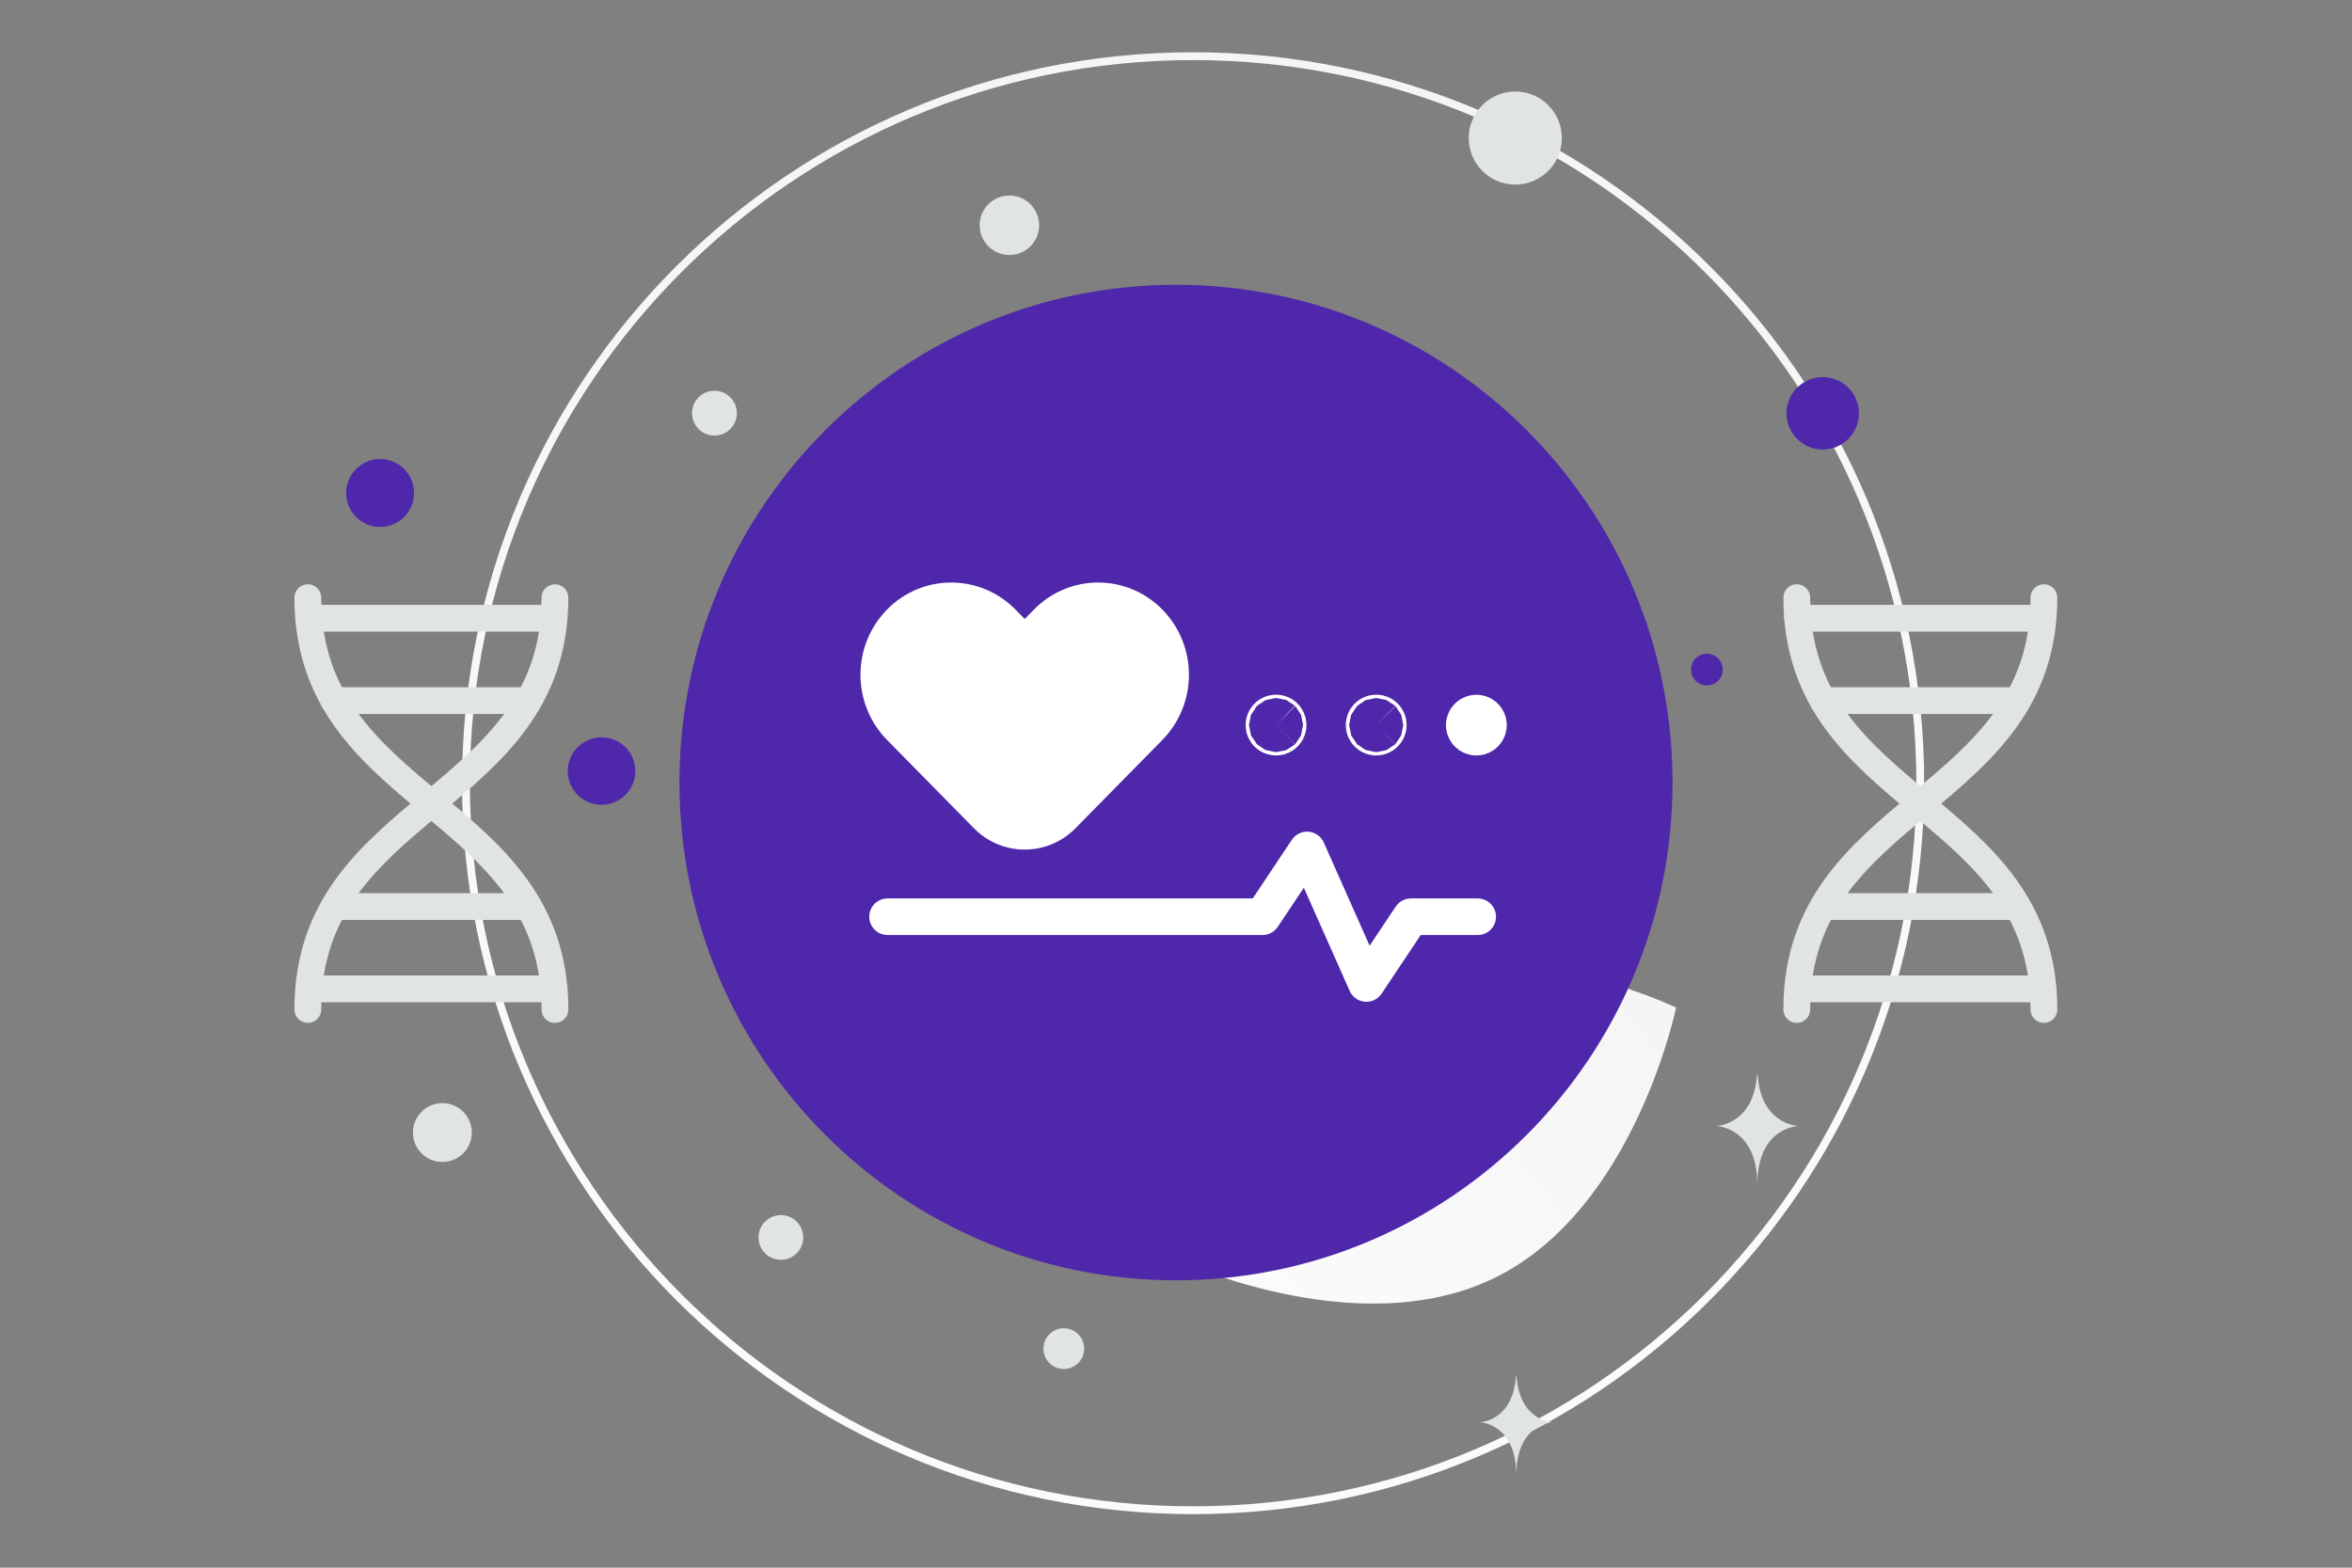 <svg width="900" height="600" viewBox="0 0 900 600" fill="none" xmlns="http://www.w3.org/2000/svg">
<rect x="0" y="0" width="900" height="600" fill="#808080" stroke="none"/>
<g clip-path="url(#clip0_1235_27937)">
<path d="M456.549 578.008C610.224 578.008 734.803 453.429 734.803 299.754C734.803 146.079 610.224 21.5 456.549 21.5C302.874 21.5 178.295 146.079 178.295 299.754C178.295 453.429 302.874 578.008 456.549 578.008Z" stroke="url(#paint0_linear_1235_27937)" stroke-width="3"/>
<path d="M444.573 375.687C426.619 371.757 418.787 353.574 412.53 322.53C407.829 299.182 403.239 277.982 408.707 251.539C412.529 233.032 420.41 216.906 428.987 204.277C438.277 190.593 448.111 172.446 464.14 175.001C486.161 178.515 518.751 227.652 508.298 288.169C496.806 354.649 462.122 379.536 444.573 375.687Z" fill="url(#paint1_linear_1235_27937)"/>
<path d="M572.373 488.856C519.098 515.283 448.39 481.303 448.39 481.303C448.39 481.303 464.105 404.491 517.407 378.101C570.682 351.674 641.361 385.617 641.361 385.617C641.361 385.617 625.647 462.429 572.373 488.856Z" fill="url(#paint2_linear_1235_27937)"/>
<path d="M697.469 144.323C689.813 144.323 683.607 150.529 683.607 158.185C683.607 165.841 689.813 172.047 697.469 172.047C705.125 172.047 711.331 165.841 711.331 158.185C711.331 150.529 705.125 144.323 697.469 144.323Z" fill="#4F27AA"/>
<path d="M230.172 282.185C223.034 282.185 217.247 287.972 217.247 295.11C217.247 302.248 223.034 308.035 230.172 308.035C237.31 308.035 243.097 302.248 243.097 295.11C243.097 287.972 237.31 282.185 230.172 282.185Z" fill="#4F27AA"/>
<path d="M145.449 201.683C138.272 201.683 132.453 195.865 132.453 188.687C132.453 181.51 138.272 175.691 145.449 175.691C152.626 175.691 158.445 181.51 158.445 188.687C158.445 195.865 152.626 201.683 145.449 201.683Z" fill="#4F27AA"/>
<path d="M653.154 262.329C649.804 262.329 647.089 259.614 647.089 256.264C647.089 252.915 649.804 250.199 653.154 250.199C656.504 250.199 659.219 252.915 659.219 256.264C659.219 259.614 656.504 262.329 653.154 262.329Z" fill="#4F27AA"/>
<path d="M407.066 523.959C402.759 523.959 399.268 520.468 399.268 516.161C399.268 511.855 402.759 508.363 407.066 508.363C411.373 508.363 414.864 511.855 414.864 516.161C414.864 520.468 411.373 523.959 407.066 523.959Z" fill="#E1E4E5"/>
<path d="M169.274 444.725C163.054 444.725 158.011 439.683 158.011 433.462C158.011 427.242 163.054 422.199 169.274 422.199C175.494 422.199 180.537 427.242 180.537 433.462C180.537 439.683 175.494 444.725 169.274 444.725Z" fill="#E1E4E5"/>
<path d="M273.378 166.703C268.644 166.703 264.806 162.865 264.806 158.131C264.806 153.396 268.644 149.559 273.378 149.559C278.112 149.559 281.95 153.396 281.95 158.131C281.95 162.865 278.112 166.703 273.378 166.703Z" fill="#E1E4E5"/>
<path d="M361.561 383.923C356.298 383.923 352.031 379.657 352.031 374.393C352.031 369.13 356.298 364.863 361.561 364.863C366.824 364.863 371.091 369.13 371.091 374.393C371.091 379.657 366.824 383.923 361.561 383.923Z" fill="#E1E4E5"/>
<path d="M307.08 471.395C308.303 475.96 305.594 480.653 301.028 481.876C296.463 483.1 291.77 480.39 290.547 475.825C289.324 471.26 292.033 466.567 296.598 465.344C301.164 464.12 305.856 466.83 307.08 471.395Z" fill="#E1E4E5"/>
<path d="M386.252 97.602C379.964 97.602 374.867 92.505 374.867 86.217C374.867 79.929 379.964 74.832 386.252 74.832C392.54 74.832 397.637 79.929 397.637 86.217C397.637 92.505 392.54 97.602 386.252 97.602Z" fill="#E1E4E5"/>
<path d="M597.034 48.227C599.58 57.728 593.942 67.495 584.44 70.041C574.939 72.587 565.172 66.948 562.626 57.446C560.08 47.945 565.719 38.178 575.221 35.632C584.722 33.086 594.489 38.725 597.034 48.227Z" fill="#E1E4E5"/>
<path d="M672.328 411.43H672.557C673.914 430.652 688.209 430.948 688.209 430.948C688.209 430.948 672.445 431.256 672.445 453.467C672.445 431.256 656.681 430.948 656.681 430.948C656.681 430.948 670.971 430.652 672.328 411.43ZM580.093 526.673H580.296C581.5 544.07 594.185 544.338 594.185 544.338C594.185 544.338 580.197 544.617 580.197 564.719C580.197 544.617 566.21 544.338 566.21 544.338C566.21 544.338 578.889 544.07 580.093 526.673Z" fill="#E1E4E5"/>
<path d="M450 490C554.934 490 640 404.71 640 299.5C640 194.29 554.934 109 450 109C345.066 109 260 194.29 260 299.5C260 404.71 345.066 490 450 490Z" fill="#4F27AA"/>
<path d="M565.455 350.855H539.902L522.858 376.408L500.154 325.301L483.11 350.855H339.62" stroke="white" stroke-width="14" stroke-linecap="round" stroke-linejoin="round"/>
<path d="M564.298 277.505C564.307 277.342 564.379 277.188 564.498 277.076C564.617 276.964 564.774 276.901 564.938 276.901C565.101 276.902 565.258 276.964 565.377 277.077C565.496 277.189 565.567 277.343 565.576 277.506C565.576 277.676 565.509 277.838 565.389 277.958C565.269 278.078 565.107 278.146 564.938 278.146C564.768 278.146 564.605 278.079 564.486 277.959C564.366 277.839 564.298 277.677 564.298 277.507V277.505M487.639 277.505C487.639 277.336 487.707 277.173 487.827 277.054C487.947 276.934 488.109 276.867 488.279 276.867C488.448 276.867 488.61 276.935 488.73 277.055C488.85 277.174 488.917 277.337 488.917 277.506C488.917 277.676 488.85 277.838 488.73 277.958C488.61 278.078 488.448 278.145 488.279 278.145C488.109 278.145 487.947 278.078 487.827 277.959C487.707 277.839 487.639 277.677 487.639 277.507V277.505ZM525.969 277.505C525.969 277.336 526.037 277.173 526.157 277.054C526.277 276.934 526.439 276.867 526.609 276.867C526.778 276.867 526.94 276.935 527.06 277.055C527.18 277.174 527.247 277.337 527.247 277.506C527.247 277.676 527.18 277.838 527.06 277.958C526.94 278.078 526.778 278.145 526.609 278.145C526.439 278.145 526.277 278.078 526.157 277.959C526.037 277.839 525.969 277.677 525.969 277.507V277.505Z" stroke="white" stroke-width="22" stroke-linecap="round" stroke-linejoin="round"/>
<path fill-rule="evenodd" clip-rule="evenodd" d="M388.555 233.286L392.108 236.897L395.661 233.286C398.86 230.014 402.68 227.414 406.898 225.639C411.115 223.864 415.645 222.949 420.221 222.949C424.797 222.949 429.327 223.864 433.544 225.639C437.762 227.414 441.582 230.014 444.781 233.286C458.346 247.157 458.346 269.334 444.781 283.205L411.55 316.976C409.018 319.567 405.994 321.625 402.655 323.03C399.316 324.436 395.73 325.16 392.108 325.16C388.485 325.16 384.899 324.436 381.561 323.03C378.222 321.625 375.197 319.567 372.665 316.976L339.434 283.206C325.869 269.335 325.869 247.157 339.434 233.287C342.633 230.015 346.453 227.415 350.671 225.639C354.888 223.864 359.418 222.95 363.994 222.95C368.57 222.95 373.1 223.864 377.318 225.639C381.536 227.414 385.356 230.014 388.555 233.286Z" fill="white"/>
<path d="M687.544 228.75C687.544 307.552 782.106 307.552 782.106 386.354" stroke="#E1E4E5" stroke-width="10.25" stroke-linecap="round" stroke-linejoin="round"/>
<path d="M782.106 228.75C782.106 307.552 687.544 307.552 687.544 386.354M687.892 236.63H781.754M697.524 268.151H772.123M781.754 378.474H687.892M771.598 346.953H697.524M117.789 228.75C117.789 307.552 212.351 307.552 212.351 386.354" stroke="#E1E4E5" stroke-width="10.25" stroke-linecap="round" stroke-linejoin="round"/>
<path d="M212.351 228.75C212.351 307.552 117.789 307.552 117.789 386.354M118.137 236.629H211.999M127.769 268.151H202.368M211.999 378.474H118.137M201.843 346.953H127.769" stroke="#E1E4E5" stroke-width="10.25" stroke-linecap="round" stroke-linejoin="round"/>
</g>
<defs>
<linearGradient id="paint0_linear_1235_27937" x1="468.479" y1="893.201" x2="451.227" y2="-588.65" gradientUnits="userSpaceOnUse">
<stop stop-color="white"/>
<stop offset="1" stop-color="#EEEEEE"/>
</linearGradient>
<linearGradient id="paint1_linear_1235_27937" x1="327.549" y1="348.019" x2="648.502" y2="166.716" gradientUnits="userSpaceOnUse">
<stop stop-color="white"/>
<stop offset="1" stop-color="#EEEEEE"/>
</linearGradient>
<linearGradient id="paint2_linear_1235_27937" x1="367.794" y1="571.289" x2="807.201" y2="223.716" gradientUnits="userSpaceOnUse">
<stop stop-color="white"/>
<stop offset="1" stop-color="#EEEEEE"/>
</linearGradient>
<clipPath id="clip0_1235_27937">
<rect width="900" height="600" fill="white"/>
</clipPath>
</defs>
</svg>
